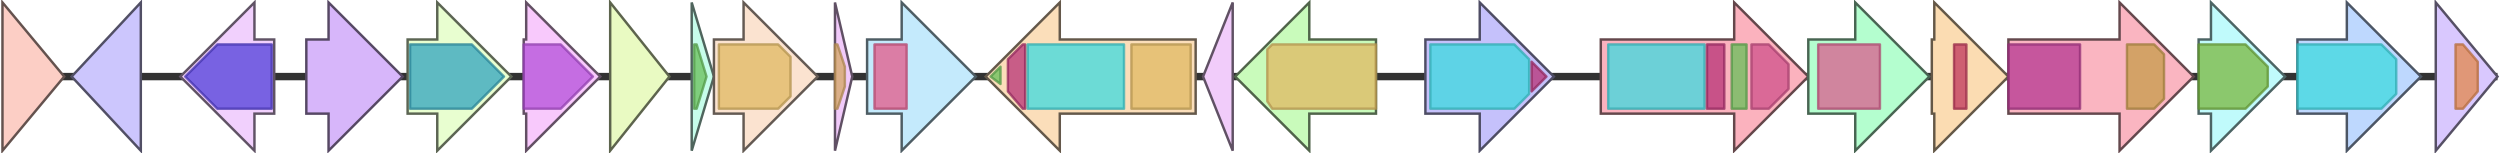 <svg version="1.1" baseProfile="full" xmlns="http://www.w3.org/2000/svg" width="1012" height="62">
	<line x1="1" y1="31" x2="1011" y2="31" style="stroke:rgb(50,50,50); stroke-width:3 "/>
	<g>
		<title>pacJ</title>
		<polygon class="pacJ" points="338,16 338,16 338,1 345,31 338,61 338,46 338,46" fill="rgb(241,202,250)" fill-opacity="1.0" stroke="rgb(96,80,100)" stroke-width="1" />
		<g>
			<title>PF03621</title>
			<polygon class="PF03621" points="338,18 339,18 342,27 342,35 339,44 338,44" stroke-linejoin="round" width="4" height="26" fill="rgb(212,165,97)" stroke="rgb(169,132,77)" stroke-width="1" opacity="0.75" />
		</g>
	</g>
	<g>
		<title>pacK</title>
		<polygon class="pacK" points="351,16 365,16 365,1 395,31 365,61 365,46 351,46" fill="rgb(196,234,252)" fill-opacity="1.0" stroke="rgb(78,93,100)" stroke-width="1" />
		<g>
			<title>PF01565</title>
			<rect class="PF01565" x="354" y="18" stroke-linejoin="round" width="13" height="26" fill="rgb(226,88,136)" stroke="rgb(180,70,108)" stroke-width="1" opacity="0.75" />
		</g>
	</g>
	<g>
		<title>pacL</title>
		<polygon class="pacL" points="484,16 429,16 429,1 399,31 429,61 429,46 484,46" fill="rgb(251,222,186)" fill-opacity="1.0" stroke="rgb(100,88,74)" stroke-width="1" />
		<g>
			<title>PF00550</title>
			<polygon class="PF00550" points="401,31 405,27 405,34" stroke-linejoin="round" width="6" height="26" fill="rgb(103,191,88)" stroke="rgb(82,152,70)" stroke-width="1" opacity="0.75" />
		</g>
		<g>
			<title>PF13193</title>
			<polygon class="PF13193" points="408,24 414,18 415,18 415,44 414,44 408,37" stroke-linejoin="round" width="7" height="26" fill="rgb(182,50,118)" stroke="rgb(145,39,94)" stroke-width="1" opacity="0.75" />
		</g>
		<g>
			<title>PF00501</title>
			<rect class="PF00501" x="416" y="18" stroke-linejoin="round" width="39" height="26" fill="rgb(60,217,223)" stroke="rgb(48,173,178)" stroke-width="1" opacity="0.75" />
		</g>
		<g>
			<title>PF00668</title>
			<rect class="PF00668" x="458" y="18" stroke-linejoin="round" width="24" height="26" fill="rgb(224,184,98)" stroke="rgb(179,147,78)" stroke-width="1" opacity="0.75" />
		</g>
	</g>
	<g>
		<title>pacM</title>
		<polygon class="pacM" points="499,16 499,16 499,1 487,31 499,61 499,46 499,46" fill="rgb(241,204,250)" fill-opacity="1.0" stroke="rgb(96,81,100)" stroke-width="1" />
	</g>
	<g>
		<title>pacN</title>
		<polygon class="pacN" points="557,16 530,16 530,1 500,31 530,61 530,46 557,46" fill="rgb(201,251,187)" fill-opacity="1.0" stroke="rgb(80,100,74)" stroke-width="1" />
		<g>
			<title>PF00668</title>
			<polygon class="PF00668" points="513,20 515,18 557,18 557,44 515,44 513,41" stroke-linejoin="round" width="44" height="26" fill="rgb(224,184,98)" stroke="rgb(179,147,78)" stroke-width="1" opacity="0.75" />
		</g>
	</g>
	<g>
		<title>pacO</title>
		<polygon class="pacO" points="577,16 599,16 599,1 629,31 599,61 599,46 577,46" fill="rgb(197,193,251)" fill-opacity="1.0" stroke="rgb(78,77,100)" stroke-width="1" />
		<g>
			<title>PF00501</title>
			<polygon class="PF00501" points="579,18 613,18 619,24 619,38 613,44 579,44" stroke-linejoin="round" width="40" height="26" fill="rgb(60,217,223)" stroke="rgb(48,173,178)" stroke-width="1" opacity="0.75" />
		</g>
		<g>
			<title>PF13193</title>
			<polygon class="PF13193" points="620,25 626,31 620,37" stroke-linejoin="round" width="7" height="26" fill="rgb(182,50,118)" stroke="rgb(145,39,94)" stroke-width="1" opacity="0.75" />
		</g>
	</g>
	<g>
		<title>pacP</title>
		<polygon class="pacP" points="648,16 702,16 702,1 732,31 702,61 702,46 648,46" fill="rgb(251,178,190)" fill-opacity="1.0" stroke="rgb(100,71,75)" stroke-width="1" />
		<g>
			<title>PF00501</title>
			<rect class="PF00501" x="651" y="18" stroke-linejoin="round" width="39" height="26" fill="rgb(60,217,223)" stroke="rgb(48,173,178)" stroke-width="1" opacity="0.75" />
		</g>
		<g>
			<title>PF13193</title>
			<rect class="PF13193" x="691" y="18" stroke-linejoin="round" width="7" height="26" fill="rgb(182,50,118)" stroke="rgb(145,39,94)" stroke-width="1" opacity="0.75" />
		</g>
		<g>
			<title>PF00550</title>
			<rect class="PF00550" x="701" y="18" stroke-linejoin="round" width="6" height="26" fill="rgb(103,191,88)" stroke="rgb(82,152,70)" stroke-width="1" opacity="0.75" />
		</g>
		<g>
			<title>PF00975</title>
			<polygon class="PF00975" points="709,18 716,18 724,26 724,36 716,44 709,44" stroke-linejoin="round" width="15" height="26" fill="rgb(207,80,138)" stroke="rgb(165,63,110)" stroke-width="1" opacity="0.75" />
		</g>
	</g>
	<g>
		<title>pacQ</title>
		<polygon class="pacQ" points="732,16 751,16 751,1 781,31 751,61 751,46 732,46" fill="rgb(180,254,207)" fill-opacity="1.0" stroke="rgb(72,101,82)" stroke-width="1" />
		<g>
			<title>PF00206</title>
			<rect class="PF00206" x="736" y="18" stroke-linejoin="round" width="25" height="26" fill="rgb(217,92,141)" stroke="rgb(173,73,112)" stroke-width="1" opacity="0.75" />
		</g>
	</g>
	<g>
		<title>pacR</title>
		<polygon class="pacR" points="782,16 783,16 783,1 813,31 783,61 783,46 782,46" fill="rgb(251,220,178)" fill-opacity="1.0" stroke="rgb(100,88,71)" stroke-width="1" />
		<g>
			<title>PF00288</title>
			<rect class="PF00288" x="791" y="18" stroke-linejoin="round" width="5" height="26" fill="rgb(190,54,91)" stroke="rgb(152,43,72)" stroke-width="1" opacity="0.75" />
		</g>
	</g>
	<g>
		<title>pacS</title>
		<polygon class="pacS" points="813,16 858,16 858,1 888,31 858,61 858,46 813,46" fill="rgb(250,181,193)" fill-opacity="1.0" stroke="rgb(100,72,77)" stroke-width="1" />
		<g>
			<title>PF00291</title>
			<rect class="PF00291" x="813" y="18" stroke-linejoin="round" width="29" height="26" fill="rgb(180,55,145)" stroke="rgb(144,44,116)" stroke-width="1" opacity="0.75" />
		</g>
		<g>
			<title>PF13535</title>
			<polygon class="PF13535" points="861,18 872,18 876,22 876,40 872,44 861,44" stroke-linejoin="round" width="15" height="26" fill="rgb(197,156,74)" stroke="rgb(157,124,59)" stroke-width="1" opacity="0.75" />
		</g>
	</g>
	<g>
		<title>pacA</title>
		<polygon class="pacA" points="1,16 1,16 1,1 26,31 1,61 1,46 1,46" fill="rgb(252,206,197)" fill-opacity="1.0" stroke="rgb(100,82,78)" stroke-width="1" />
	</g>
	<g>
		<title>pacT</title>
		<polygon class="pacT" points="890,16 895,16 895,1 925,31 895,61 895,46 890,46" fill="rgb(192,250,251)" fill-opacity="1.0" stroke="rgb(76,100,100)" stroke-width="1" />
		<g>
			<title>PF01212</title>
			<polygon class="PF01212" points="890,18 909,18 918,27 918,35 909,44 890,44" stroke-linejoin="round" width="28" height="26" fill="rgb(121,182,62)" stroke="rgb(96,145,49)" stroke-width="1" opacity="0.75" />
		</g>
	</g>
	<g>
		<title>pacU</title>
		<polygon class="pacU" points="930,16 950,16 950,1 980,31 950,61 950,46 930,46" fill="rgb(190,216,254)" fill-opacity="1.0" stroke="rgb(76,86,101)" stroke-width="1" />
		<g>
			<title>PF00501</title>
			<polygon class="PF00501" points="930,18 964,18 970,24 970,38 964,44 930,44" stroke-linejoin="round" width="40" height="26" fill="rgb(60,217,223)" stroke="rgb(48,173,178)" stroke-width="1" opacity="0.75" />
		</g>
	</g>
	<g>
		<title>pacV</title>
		<polygon class="pacV" points="986,16 986,16 986,1 1011,31 986,61 986,46 986,46" fill="rgb(217,200,254)" fill-opacity="1.0" stroke="rgb(86,80,101)" stroke-width="1" />
		<g>
			<title>PF13649</title>
			<polygon class="PF13649" points="994,18 997,18 1003,25 1003,37 997,44 994,44" stroke-linejoin="round" width="9" height="26" fill="rgb(227,135,74)" stroke="rgb(181,108,59)" stroke-width="1" opacity="0.75" />
		</g>
	</g>
	<g>
		<title>pacB</title>
		<polygon class="pacB" points="57,16 57,16 57,1 29,31 57,61 57,46 57,46" fill="rgb(204,198,253)" fill-opacity="1.0" stroke="rgb(81,79,101)" stroke-width="1" />
	</g>
	<g>
		<title>pacC</title>
		<polygon class="pacC" points="111,16 103,16 103,1 73,31 103,61 103,46 111,46" fill="rgb(241,208,253)" fill-opacity="1.0" stroke="rgb(96,83,101)" stroke-width="1" />
		<g>
			<title>PF05977</title>
			<polygon class="PF05977" points="75,31 88,18 110,18 110,44 88,44" stroke-linejoin="round" width="37" height="26" fill="rgb(80,62,217)" stroke="rgb(64,49,173)" stroke-width="1" opacity="0.75" />
		</g>
	</g>
	<g>
		<title>pacD</title>
		<polygon class="pacD" points="124,16 133,16 133,1 163,31 133,61 133,46 124,46" fill="rgb(215,182,250)" fill-opacity="1.0" stroke="rgb(86,72,100)" stroke-width="1" />
	</g>
	<g>
		<title>pacE</title>
		<polygon class="pacE" points="165,16 177,16 177,1 207,31 177,61 177,46 165,46" fill="rgb(232,254,208)" fill-opacity="1.0" stroke="rgb(92,101,83)" stroke-width="1" />
		<g>
			<title>PF00202</title>
			<polygon class="PF00202" points="166,18 191,18 204,31 191,44 166,44" stroke-linejoin="round" width="40" height="26" fill="rgb(49,163,189)" stroke="rgb(39,130,151)" stroke-width="1" opacity="0.75" />
		</g>
	</g>
	<g>
		<title>pacF</title>
		<polygon class="pacF" points="212,16 213,16 213,1 243,31 213,61 213,46 212,46" fill="rgb(248,201,252)" fill-opacity="1.0" stroke="rgb(99,80,100)" stroke-width="1" />
		<g>
			<title>PF02668</title>
			<polygon class="PF02668" points="212,18 227,18 240,31 227,44 212,44" stroke-linejoin="round" width="30" height="26" fill="rgb(180,79,217)" stroke="rgb(144,63,173)" stroke-width="1" opacity="0.75" />
		</g>
	</g>
	<g>
		<title>pacG</title>
		<polygon class="pacG" points="247,16 247,16 247,1 271,31 247,61 247,46 247,46" fill="rgb(233,250,194)" fill-opacity="1.0" stroke="rgb(93,100,77)" stroke-width="1" />
	</g>
	<g>
		<title>pacH</title>
		<polygon class="pacH" points="280,16 280,16 280,1 289,31 280,61 280,46 280,46" fill="rgb(198,253,234)" fill-opacity="1.0" stroke="rgb(79,101,93)" stroke-width="1" />
		<g>
			<title>PF00550</title>
			<polygon class="PF00550" points="281,18 282,18 286,31 282,44 281,44" stroke-linejoin="round" width="6" height="26" fill="rgb(103,191,88)" stroke="rgb(82,152,70)" stroke-width="1" opacity="0.75" />
		</g>
	</g>
	<g>
		<title>pacI</title>
		<polygon class="pacI" points="289,16 301,16 301,1 331,31 301,61 301,46 289,46" fill="rgb(251,227,208)" fill-opacity="1.0" stroke="rgb(100,90,83)" stroke-width="1" />
		<g>
			<title>PF00668</title>
			<polygon class="PF00668" points="291,18 315,18 320,23 320,39 315,44 291,44" stroke-linejoin="round" width="29" height="26" fill="rgb(224,184,98)" stroke="rgb(179,147,78)" stroke-width="1" opacity="0.75" />
		</g>
	</g>
</svg>
